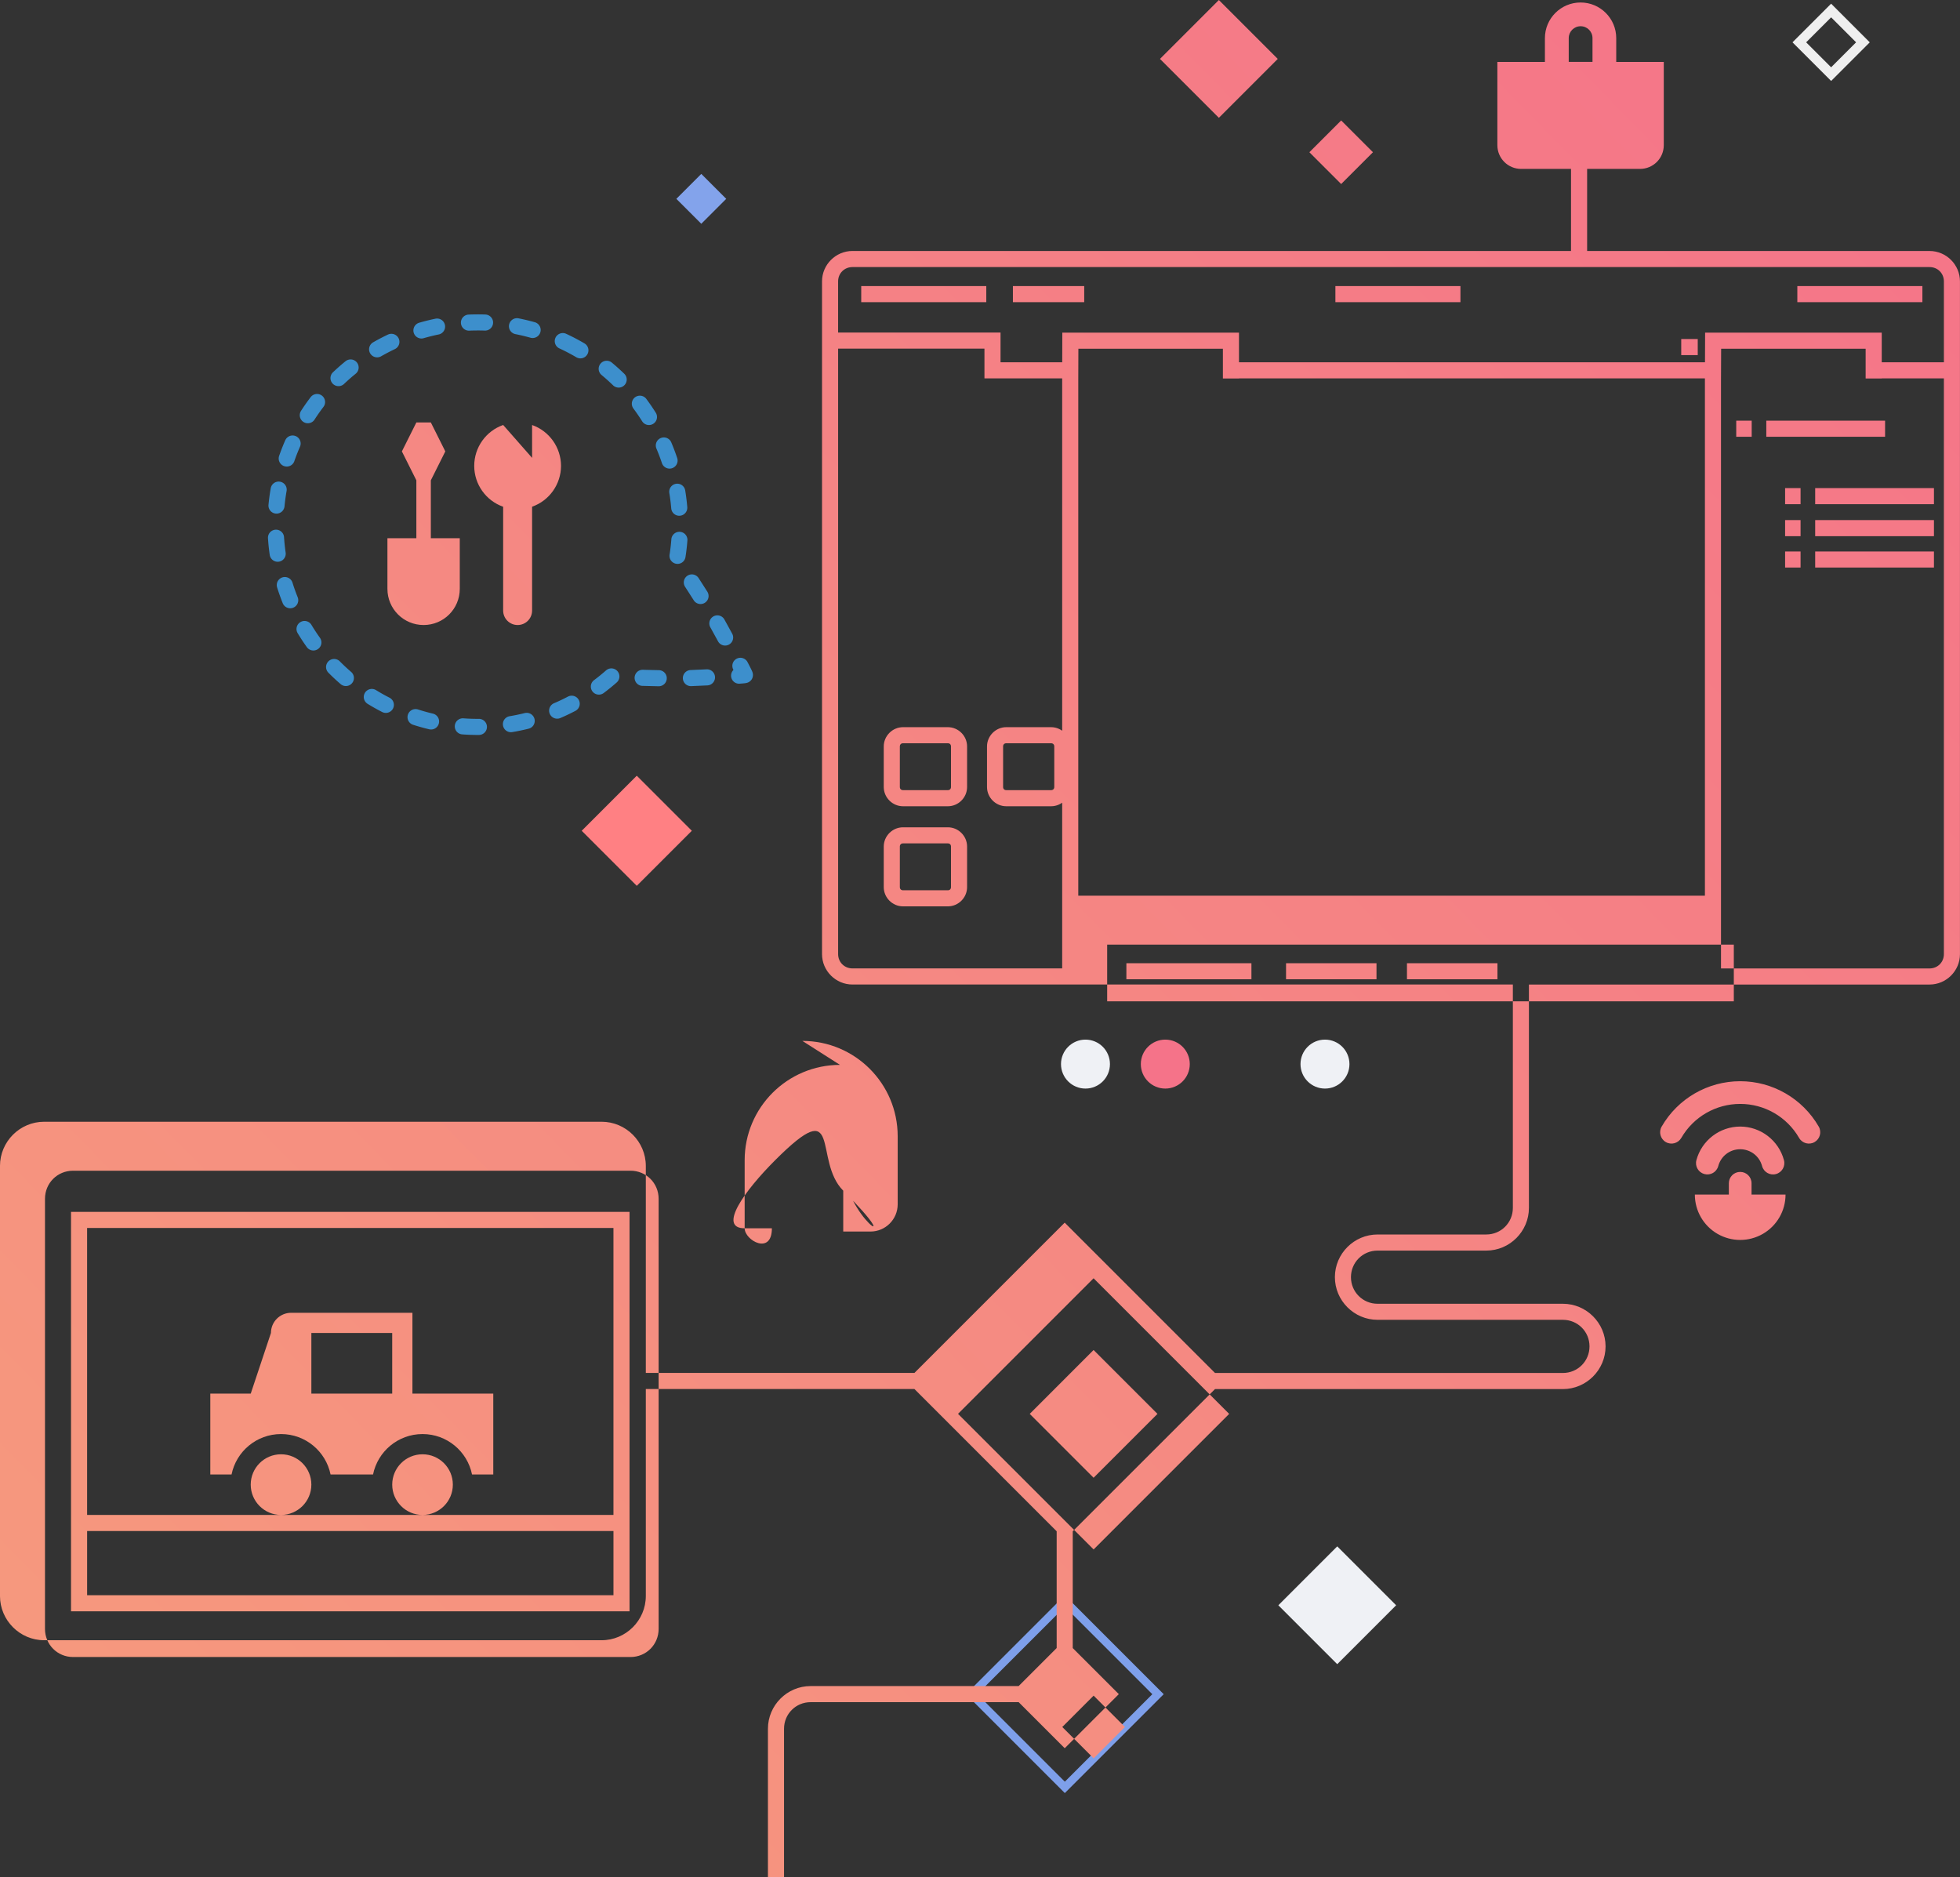 <svg width="460.36" height="440.86" viewBox="0 0 121.803 116.644" xmlns="http://www.w3.org/2000/svg" xmlns:cc="http://creativecommons.org/ns#" xmlns:dc="http://purl.org/dc/elements/1.1/" xmlns:rdf="http://www.w3.org/1999/02/22-rdf-syntax-ns#" xmlns:xlink="http://www.w3.org/1999/xlink"><rect x="0" y="0" width="121.803" height="116.644" fill="#333333" stroke="none"/><defs><linearGradient id="a" x1="-42.505" x2="122.11" y1="163" y2="1.797" gradientUnits="userSpaceOnUse"><stop stop-color="#f6aa78" offset="0"/><stop stop-color="#f57389" offset="1"/></linearGradient></defs><rect transform="rotate(225)" x="-125.33" y="-31.747" width="8.19" height="8.19" fill="none" stroke="#7e9fea" stroke-linecap="round" stroke-width=".5"/><path d="m35.864 21.652a12.571 12.571.0 00-17.121 4.789 12.571 12.571.0 004.789 17.121 12.571 12.571.0 0014.491-1.554c-.002.004-.012.028-.012.029.033.056 4.077.133 4.142.132.065-8e-4 4.107-.166 4.138-.222.032-.056-1.924-3.598-1.957-3.653s-2.197-3.474-2.261-3.473c-265e-6 794e-6-.017.023-.02.027a12.571 12.571.0 00-6.189-13.196z" fill="none" stroke="#3d8fcc" stroke-dasharray="1, 2" stroke-linecap="round"/><circle cx="67.456" cy="66.124" r="1.521" fill="#eff1f5"/><circle cx="72.417" cy="66.124" r="1.521" fill="#f57389"/><circle cx="82.34" cy="66.124" r="1.521" fill="#eff1f5"/><rect transform="rotate(-45)" x="77.208" y="80.927" width="2.795" height="2.795" ry="0" fill="none" stroke="#efefef" stroke-linecap="round" stroke-width=".6"/><rect transform="rotate(-45)" x="20.983" y="38.458" width="2.192" height="2.192" ry="0" fill="#83a3eb"/><rect transform="rotate(-45)" x="-14.362" y="126.71" width="5.176" height="5.176" ry="0" fill="#eff1f5"/><rect transform="rotate(-45)" x="-10.942" y="62.067" width="4.838" height="4.838" ry="0" fill="#ff8083"/><path d="m52.975 15.596c-1.038.0-1.891.851-1.891 1.889v41.805c0 1.038.853 1.889 1.891 1.889h41.041v13.881c0 .918-.733 1.652-1.651 1.652h-6.756c-1.458.0-2.653 1.192-2.653 2.651s1.194 2.652 2.653 2.652h11.518c.918.0 1.652.732 1.652 1.65.0.918-.734 1.653-1.652 1.653h-21.621l-9.341-9.341-9.338 9.338h-16.693v-12.861c0-1.514-1.236-2.748-2.75-2.748h-34.637c-1.514.0-2.748 1.234-2.748 2.748v26.722c0 1.514 1.234 2.75 2.748 2.75h34.637c1.514.0 2.75-1.236 2.75-2.75v-12.861h16.692l8.84 8.84v7.256l-2.363 2.363h-12.929c-1.458.0-2.651 1.194-2.651 2.652v9.219h1v-9.219c0-.918.733-1.652 1.651-1.652h12.931l2.862 2.862.353-.353 3.008-3.008-2.863-2.862v-7.256l8.839-8.838h21.621c1.458.0 2.652-1.194 2.652-2.652.0-1.458-1.194-2.65-2.652-2.65h-11.518c-.918.0-1.653-.735-1.653-1.653s.735-1.651 1.653-1.651h6.756c1.458.0 2.651-1.194 2.651-2.652v-13.881h24.898c1.038.0 1.889-.851 1.889-1.889v-41.805c0-1.038-.851-1.889-1.889-1.889h-21.281v-5.101h3.287c.818.0 1.477-.659 1.477-1.477v-5.171h-2.955v-1.477c0-1.224-.992-2.216-2.216-2.216-1.224.0-2.216.992-2.216 2.216v1.477h-2.955v5.171c0 .819.659 1.477 1.477 1.477h3.1v5.101zm22.771-15.595-3.66 3.66 3.66 3.66 3.66-3.66zm22.481 1.629c.408.0.738.33.738.738v1.477h-1.477v-1.477c0-.408.331-.738.739-.738zM83.346 7.484l-1.976 1.976 1.976 1.976 1.976-1.976zm-30.371 9.112h66.939c.501.0.889.388.889.889v5.027h-3.863v-1.842h-10.977l-.007 1.842h-28.96v-1.842h-10.979l-.006 1.842h-3.833v-1.849h-10.094v-3.178c0-.501.389-.889.89-.889zm.545 1.182v1h7.772v-1zm9.426.0v1h4.432v-1zm20.041.0v1h7.771v-1zm28.707.0v1h7.772v-1zm-7.215 3.289v1h1.026v-1zm-52.395.596h9.094v1.849h4.83v36.666h-13.033c-.501.0-.891-.388-.891-.889zm14.931.008h8.981v1.848h1v-.006h28.955v32.145h-38.943v-31.959zm39.944.0h8.98v1.848h1v-.006h3.863v35.778c0 .501-.388.889-.889.889h-12.963v-36.481zm.938 4.471v1h.961v-1zm1.869.0v1h7.381v-1zm-83.892.11-.899 1.798.899 1.798v3.596h-1.798v3.147c0 1.245 1.003 2.248 2.248 2.248s2.248-1.003 2.248-2.248v-3.147h-1.798v-3.596l.899-1.798-.899-1.798zm5.394.156c-1.077.381-1.798 1.399-1.798 2.541.0 1.142.721 2.16 1.798 2.541v6.45c0 .498.401.899.899.899.498.0.899-.401.899-.899v-6.452c1.076-.381 1.796-1.398 1.798-2.539-.003-1.141-.722-2.158-1.798-2.539v2.539c5e-5.497-.403.899-.899.899-.497 5e-5-.899-.403-.899-.899zm77.868 1.878v1h.961v-1zm1.869.0v1h7.381v-1zm-1.869 1.988v1h.961v-1zm1.869.0v1h7.381v-1zm-1.869 1.951v1h.961v-1zm1.869.0v1h7.381v-1zm-56.688 10.918c-.653.0-1.195.543-1.195 1.196v2.523c0 .653.542 1.195 1.195 1.195h2.791c.653.0 1.193-.542 1.193-1.195v-2.523c0-.653-.54-1.196-1.193-1.196zm6.416.0c-.653.0-1.194.543-1.194 1.196v2.523c0 .653.541 1.195 1.194 1.195h2.791c.653.0 1.195-.542 1.195-1.195v-2.523c0-.653-.542-1.196-1.195-1.196zm-6.416 1h2.791c.116.0.193.079.193.195v2.523c0 .116-.077.195-.193.195h-2.791c-.116.0-.195-.079-.195-.195v-2.523c0-.116.079-.195.195-.195zm6.416.0h2.791c.116.0.195.079.195.195v2.523c0 .116-.078.195-.195.195h-2.791c-.116.0-.194-.079-.194-.195v-2.523c0-.116.077-.195.194-.195zm-6.416 5.222c-.653.0-1.195.542-1.195 1.195v2.523c0 .653.542 1.195 1.195 1.195h2.791c.653.0 1.193-.542 1.193-1.195v-2.523c0-.653-.54-1.195-1.193-1.195zm0 1h2.791c.116.0.193.079.193.195v2.523c0 .116-.077.195-.193.195h-2.791c-.116.0-.195-.079-.195-.195v-2.523c0-.116.079-.195.195-.195zm12.689 6.291h38.943v3.522h-38.943zm1.194 1.154v1h7.771v-1zm9.922.0v1h5.621v-1zm7.515.0v1h5.623v-1zm-35.235 6.319c-3.271-22e-5-5.924 2.652-5.924 5.923v4.231c-29e-6.935.758 1.692 1.692 1.692h1.692v-4.231h-1.692v-1.692c1e-4-2.337 1.895-4.231 4.231-4.231 2.337 1e-4 4.231 1.894 4.231 4.231v1.692h-1.692v4.231h1.692c.935 2e-5 1.692-.758 1.692-1.692v-4.231c-69e-6-3.271-2.652-5.923-5.923-5.923zm55.943 1.015c-2.012 18e-5-3.874 1.075-4.88 2.818-.195.337-.08.768.257.963.337.195.768.079.963-.258.756-1.309 2.149-2.113 3.66-2.113 1.511.0 2.904.804 3.66 2.113.194.338.626.453.963.258.337-.195.452-.626.257-.963-1.006-1.742-2.868-2.818-4.88-2.818zm0 2.818c-1.272.0-2.393.86-2.722 2.088-.101.376.122.762.498.863.376.101.762-.122.862-.498.166-.619.72-1.044 1.361-1.044.641.0 1.195.425 1.361 1.044.101.376.487.599.862.498.376-.101.599-.487.498-.863-.329-1.229-1.449-2.088-2.721-2.088zm-103.6 2.743h34.637c.977.0 1.75.771 1.75 1.748v26.722c0 .978-.773 1.75-1.75 1.75h-34.637c-.978.0-1.748-.773-1.748-1.75v-26.722c0-.978.77-1.748 1.748-1.748zm103.6.075c-.39.0-.705.314-.705.704v.705h-2.113c-19e-5 1.007.537 1.937 1.409 2.441.872.503 1.946.503 2.818.0.872-.503 1.409-1.434 1.409-2.441h-2.113v-.705c0-.39-.314-.704-.704-.704zm-103.73 2.484v24.822h34.709v-24.822zm1 1h32.709v17.832h-32.709zm62.547 3.126 8.426 8.426-8.424 8.424-8.426-8.426zm-49.867 2.144c-.694-8e-5-1.256.562-1.256 1.256l-1.256 3.768h-2.512v5.024h1.32c.291-1.433 1.557-2.512 3.076-2.512s2.786 1.079 3.077 2.512h2.64c.291-1.433 1.557-2.512 3.076-2.512s2.785 1.079 3.076 2.512h1.32v-5.024h-5.024v-5.024zm1.256 1.256h5.024v3.768h-5.024zm48.612 1.056-3.969 3.97 3.969 3.969 3.97-3.969zm-50.496 6.481c-1.041 3e-5-1.884.844-1.884 1.885 2e-5 1.041.844 1.884 1.884 1.884 1.041-2e-5 1.884-.844 1.884-1.884.0-1.041-.843-1.885-1.884-1.885zm8.793.0c-1.041 3e-5-1.884.844-1.884 1.885 3e-5 1.041.844 1.884 1.884 1.884 1.041-2e-5 1.884-.844 1.884-1.884 265e-6-1.041-.843-1.885-1.884-1.885zm-20.844 4.769h32.709v3.99h-32.709zm62.548 10.229 1.949 1.949-1.947 1.948-1.949-1.949z" color="#000" color-rendering="auto" dominant-baseline="auto" fill="url(#a)" image-rendering="auto" shape-rendering="auto" solid-color="#000000" style="font-feature-settings:normal;font-variant-alternates:normal;font-variant-caps:normal;font-variant-ligatures:normal;font-variant-numeric:normal;font-variant-position:normal;isolation:auto;mix-blend-mode:normal;shape-padding:0;text-decoration-color:#000;text-decoration-line:none;text-decoration-style:solid;text-indent:0;text-orientation:mixed;text-transform:none;white-space:normal"/></svg>